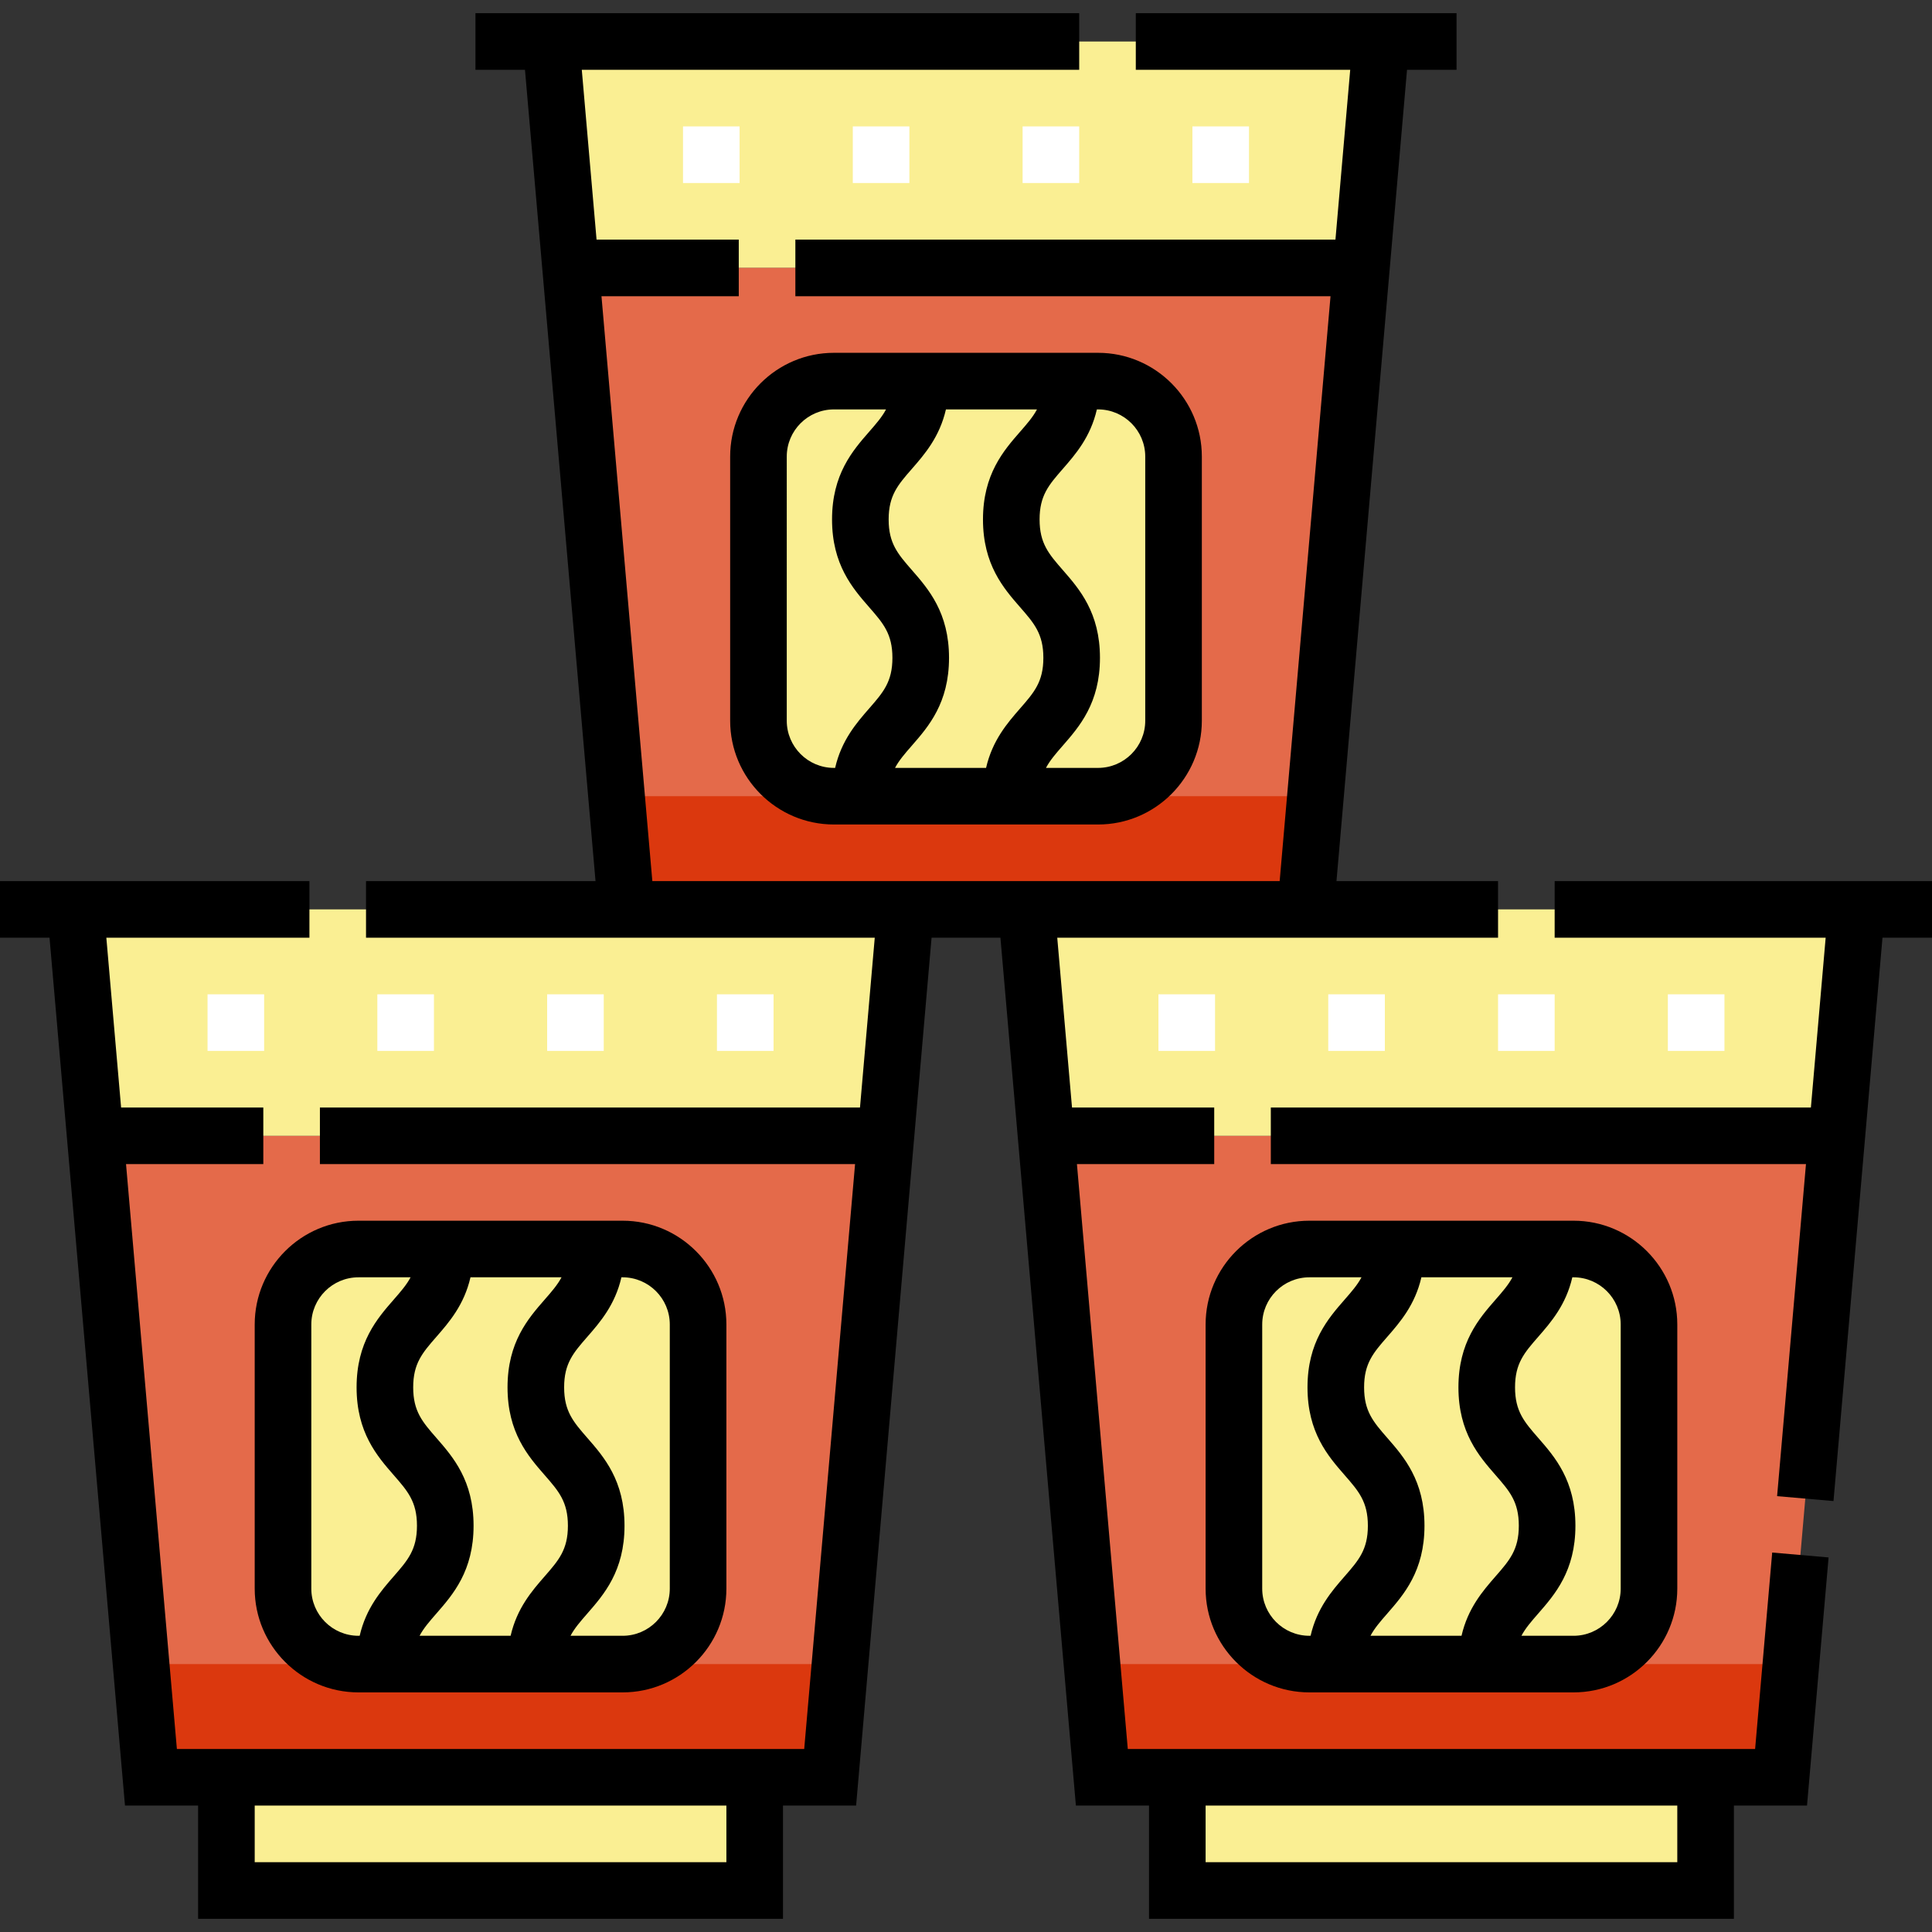 <svg id="Capa_1" enable-background="new 0 0 512 512" height="512" viewBox="0 0 512 512" width="512" xmlns="http://www.w3.org/2000/svg"><rect x="0" y="0" width="512" height="512" fill="#333333" stroke="none"/><g><g id="Filled_43_"><path d="m60 471h140v30h-140z" fill="#faef93"/><path d="m312 471h140v30h-140z" fill="#faef93"/><path d="m40 471h180l14.783-170h-209.566z" fill="#e46a4a"/><path d="m20 241 5.217 60h209.566l5.217-60z" fill="#faef93"/><path d="m277.217 301 14.783 170h180l14.783-170z" fill="#e46a4a"/><path d="m492 241h-220l5.217 60h209.566z" fill="#faef93"/><path d="m366 11h-220l5.217 60h209.566z" fill="#faef93"/><path d="m346 241 14.783-170h-209.566l14.783 170z" fill="#e46a4a"/><path d="m37.391 441 2.609 30h180l2.609-30z" fill="#db380e"/><path d="m289.391 441 2.609 30h180l2.609-30z" fill="#db380e"/><path d="m163.391 211 2.609 30h180l2.609-30z" fill="#db380e"/><g fill="#faef93"><path d="m291 211h-70c-11.046 0-20-8.954-20-20v-70c0-11.046 8.954-20 20-20h70c11.046 0 20 8.954 20 20v70c0 11.046-8.954 20-20 20z"/><path d="m165 441h-70c-11.046 0-20-8.954-20-20v-70c0-11.046 8.954-20 20-20h70c11.046 0 20 8.954 20 20v70c0 11.046-8.954 20-20 20z"/><path d="m417 441h-70c-11.046 0-20-8.954-20-20v-70c0-11.046 8.954-20 20-20h70c11.046 0 20 8.954 20 20v70c0 11.046-8.954 20-20 20z"/></g></g><g id="Outline_43_"><path d="m465.124 463.5h-166.248l-13.478-155h36.383v-15h-37.687l-3.913-45h116.819v-15h-42.82l18.696-215h13.124v-15h-85v15h56.82l-3.913 45h-143.127v15h141.822l-13.478 155h-166.248l-13.478-155h36.383v-15h-37.687l-3.913-45h131.819v-15h-160v15h13.124l18.696 215h-60.82v15h134.82l-3.913 45h-143.127v15h141.822l-13.478 155h-166.248l-13.478-155h36.382v-15h-37.687l-3.913-45h53.82v-15h-82v15h13.124l20 230h19.376v30h155v-30h19.376l20-230h18.248l20 230h19.376v30h155v-30h19.376l5.719-65.761-14.943-1.299zm-272.624 30h-125v-15h125zm252 0h-125v-15h125z"/><path d="m412 233.5v15h71.82l-3.914 45h-143.126v15h141.822l-7.652 87.997 14.944 1.299 12.982-149.296h13.124v-15z"/><path d="m193.5 191c0 15.163 12.337 27.5 27.5 27.5h70c15.163 0 27.5-12.337 27.5-27.5v-70c0-15.163-12.337-27.5-27.5-27.5h-70c-15.163 0-27.5 12.337-27.5 27.5zm88.15-66.736c3.364-3.854 7.349-8.441 9.031-15.764h.319c6.893 0 12.5 5.607 12.5 12.5v70c0 6.893-5.607 12.5-12.5 12.5h-13.809c1.075-2.022 2.61-3.783 4.46-5.902 4.389-5.028 9.85-11.286 9.85-23.266s-5.461-18.238-9.85-23.267c-3.703-4.244-6.15-7.048-6.15-13.402-.001-6.352 2.445-9.156 6.149-13.399zm-40 0c3.364-3.854 7.349-8.441 9.031-15.764h24.128c-1.075 2.022-2.61 3.782-4.459 5.9-4.389 5.027-9.85 11.284-9.85 23.263s5.461 18.237 9.849 23.266c3.704 4.244 6.151 7.048 6.151 13.403 0 6.354-2.447 9.158-6.15 13.402-3.364 3.854-7.349 8.442-9.031 15.766h-24.128c1.075-2.022 2.61-3.783 4.46-5.902 4.389-5.028 9.85-11.286 9.85-23.266s-5.461-18.238-9.85-23.267c-3.703-4.244-6.15-7.048-6.15-13.402-.001-6.352 2.445-9.156 6.149-13.399zm-33.15-3.264c0-6.893 5.607-12.5 12.5-12.5h13.809c-1.075 2.022-2.61 3.782-4.459 5.9-4.389 5.027-9.85 11.284-9.85 23.263s5.461 18.237 9.849 23.266c3.704 4.244 6.151 7.048 6.151 13.403 0 6.354-2.447 9.158-6.15 13.402-3.364 3.854-7.349 8.442-9.031 15.766h-.319c-6.893 0-12.5-5.607-12.5-12.5z"/><path d="m67.5 351v70c0 15.163 12.337 27.5 27.5 27.5h70c15.163 0 27.5-12.337 27.5-27.5v-70c0-15.163-12.337-27.5-27.5-27.5h-70c-15.163 0-27.5 12.337-27.5 27.5zm88.15 3.264c3.364-3.854 7.349-8.441 9.031-15.764h.319c6.893 0 12.5 5.607 12.5 12.5v70c0 6.893-5.607 12.5-12.5 12.5h-13.809c1.075-2.022 2.61-3.783 4.46-5.902 4.389-5.028 9.85-11.286 9.85-23.266s-5.461-18.238-9.85-23.267c-3.703-4.244-6.15-7.048-6.15-13.402-.001-6.352 2.445-9.156 6.149-13.399zm-40 0c3.364-3.854 7.349-8.441 9.031-15.764h24.128c-1.075 2.022-2.61 3.782-4.459 5.9-4.389 5.027-9.85 11.284-9.85 23.263s5.461 18.237 9.849 23.266c3.704 4.244 6.151 7.048 6.151 13.403 0 6.354-2.447 9.158-6.15 13.402-3.364 3.854-7.349 8.442-9.031 15.766h-24.128c1.075-2.022 2.61-3.783 4.46-5.902 4.389-5.028 9.85-11.286 9.85-23.266s-5.461-18.238-9.85-23.267c-3.703-4.244-6.15-7.048-6.15-13.402-.001-6.352 2.445-9.156 6.149-13.399zm-33.15-3.264c0-6.893 5.607-12.5 12.5-12.5h13.809c-1.075 2.022-2.61 3.782-4.459 5.9-4.389 5.027-9.85 11.284-9.85 23.263s5.461 18.237 9.849 23.266c3.704 4.244 6.151 7.048 6.151 13.403 0 6.354-2.447 9.158-6.15 13.402-3.364 3.854-7.349 8.442-9.031 15.766h-.319c-6.893 0-12.5-5.607-12.5-12.5z"/><path d="m319.5 421c0 15.163 12.337 27.5 27.5 27.5h70c15.163 0 27.5-12.337 27.5-27.5v-70c0-15.163-12.337-27.5-27.5-27.5h-70c-15.163 0-27.5 12.337-27.5 27.5zm88.15-66.736c3.364-3.854 7.349-8.441 9.031-15.764h.319c6.893 0 12.5 5.607 12.5 12.5v70c0 6.893-5.607 12.5-12.5 12.5h-13.809c1.075-2.022 2.61-3.783 4.46-5.902 4.389-5.028 9.85-11.286 9.85-23.266s-5.461-18.238-9.85-23.267c-3.703-4.244-6.15-7.048-6.15-13.402-.001-6.352 2.445-9.156 6.149-13.399zm-40 0c3.364-3.854 7.349-8.441 9.031-15.764h24.128c-1.075 2.022-2.61 3.782-4.459 5.9-4.389 5.027-9.85 11.284-9.85 23.263s5.461 18.237 9.849 23.266c3.704 4.244 6.151 7.048 6.151 13.403 0 6.354-2.447 9.158-6.15 13.402-3.364 3.854-7.349 8.442-9.031 15.766h-24.128c1.075-2.022 2.61-3.783 4.46-5.902 4.389-5.028 9.85-11.286 9.85-23.266s-5.461-18.238-9.85-23.267c-3.703-4.244-6.15-7.048-6.15-13.402-.001-6.352 2.445-9.156 6.149-13.399zm-33.15-3.264c0-6.893 5.607-12.5 12.5-12.5h13.809c-1.075 2.022-2.61 3.782-4.459 5.9-4.389 5.027-9.85 11.284-9.85 23.263s5.461 18.237 9.849 23.266c3.704 4.244 6.151 7.048 6.151 13.403 0 6.354-2.447 9.158-6.15 13.402-3.364 3.854-7.349 8.442-9.031 15.766h-.319c-6.893 0-12.5-5.607-12.5-12.5z"/></g><g fill="#fff"><path d="m331 48.5h-15v-15h15zm-45 0h-15v-15h15zm-45 0h-15v-15h15zm-45 0h-15v-15h15z"/><path d="m205 278.5h-15v-15h15zm-45 0h-15v-15h15zm-45 0h-15v-15h15zm-45 0h-15v-15h15z"/><path d="m457 278.5h-15v-15h15zm-45 0h-15v-15h15zm-45 0h-15v-15h15zm-45 0h-15v-15h15z"/></g></g></svg>